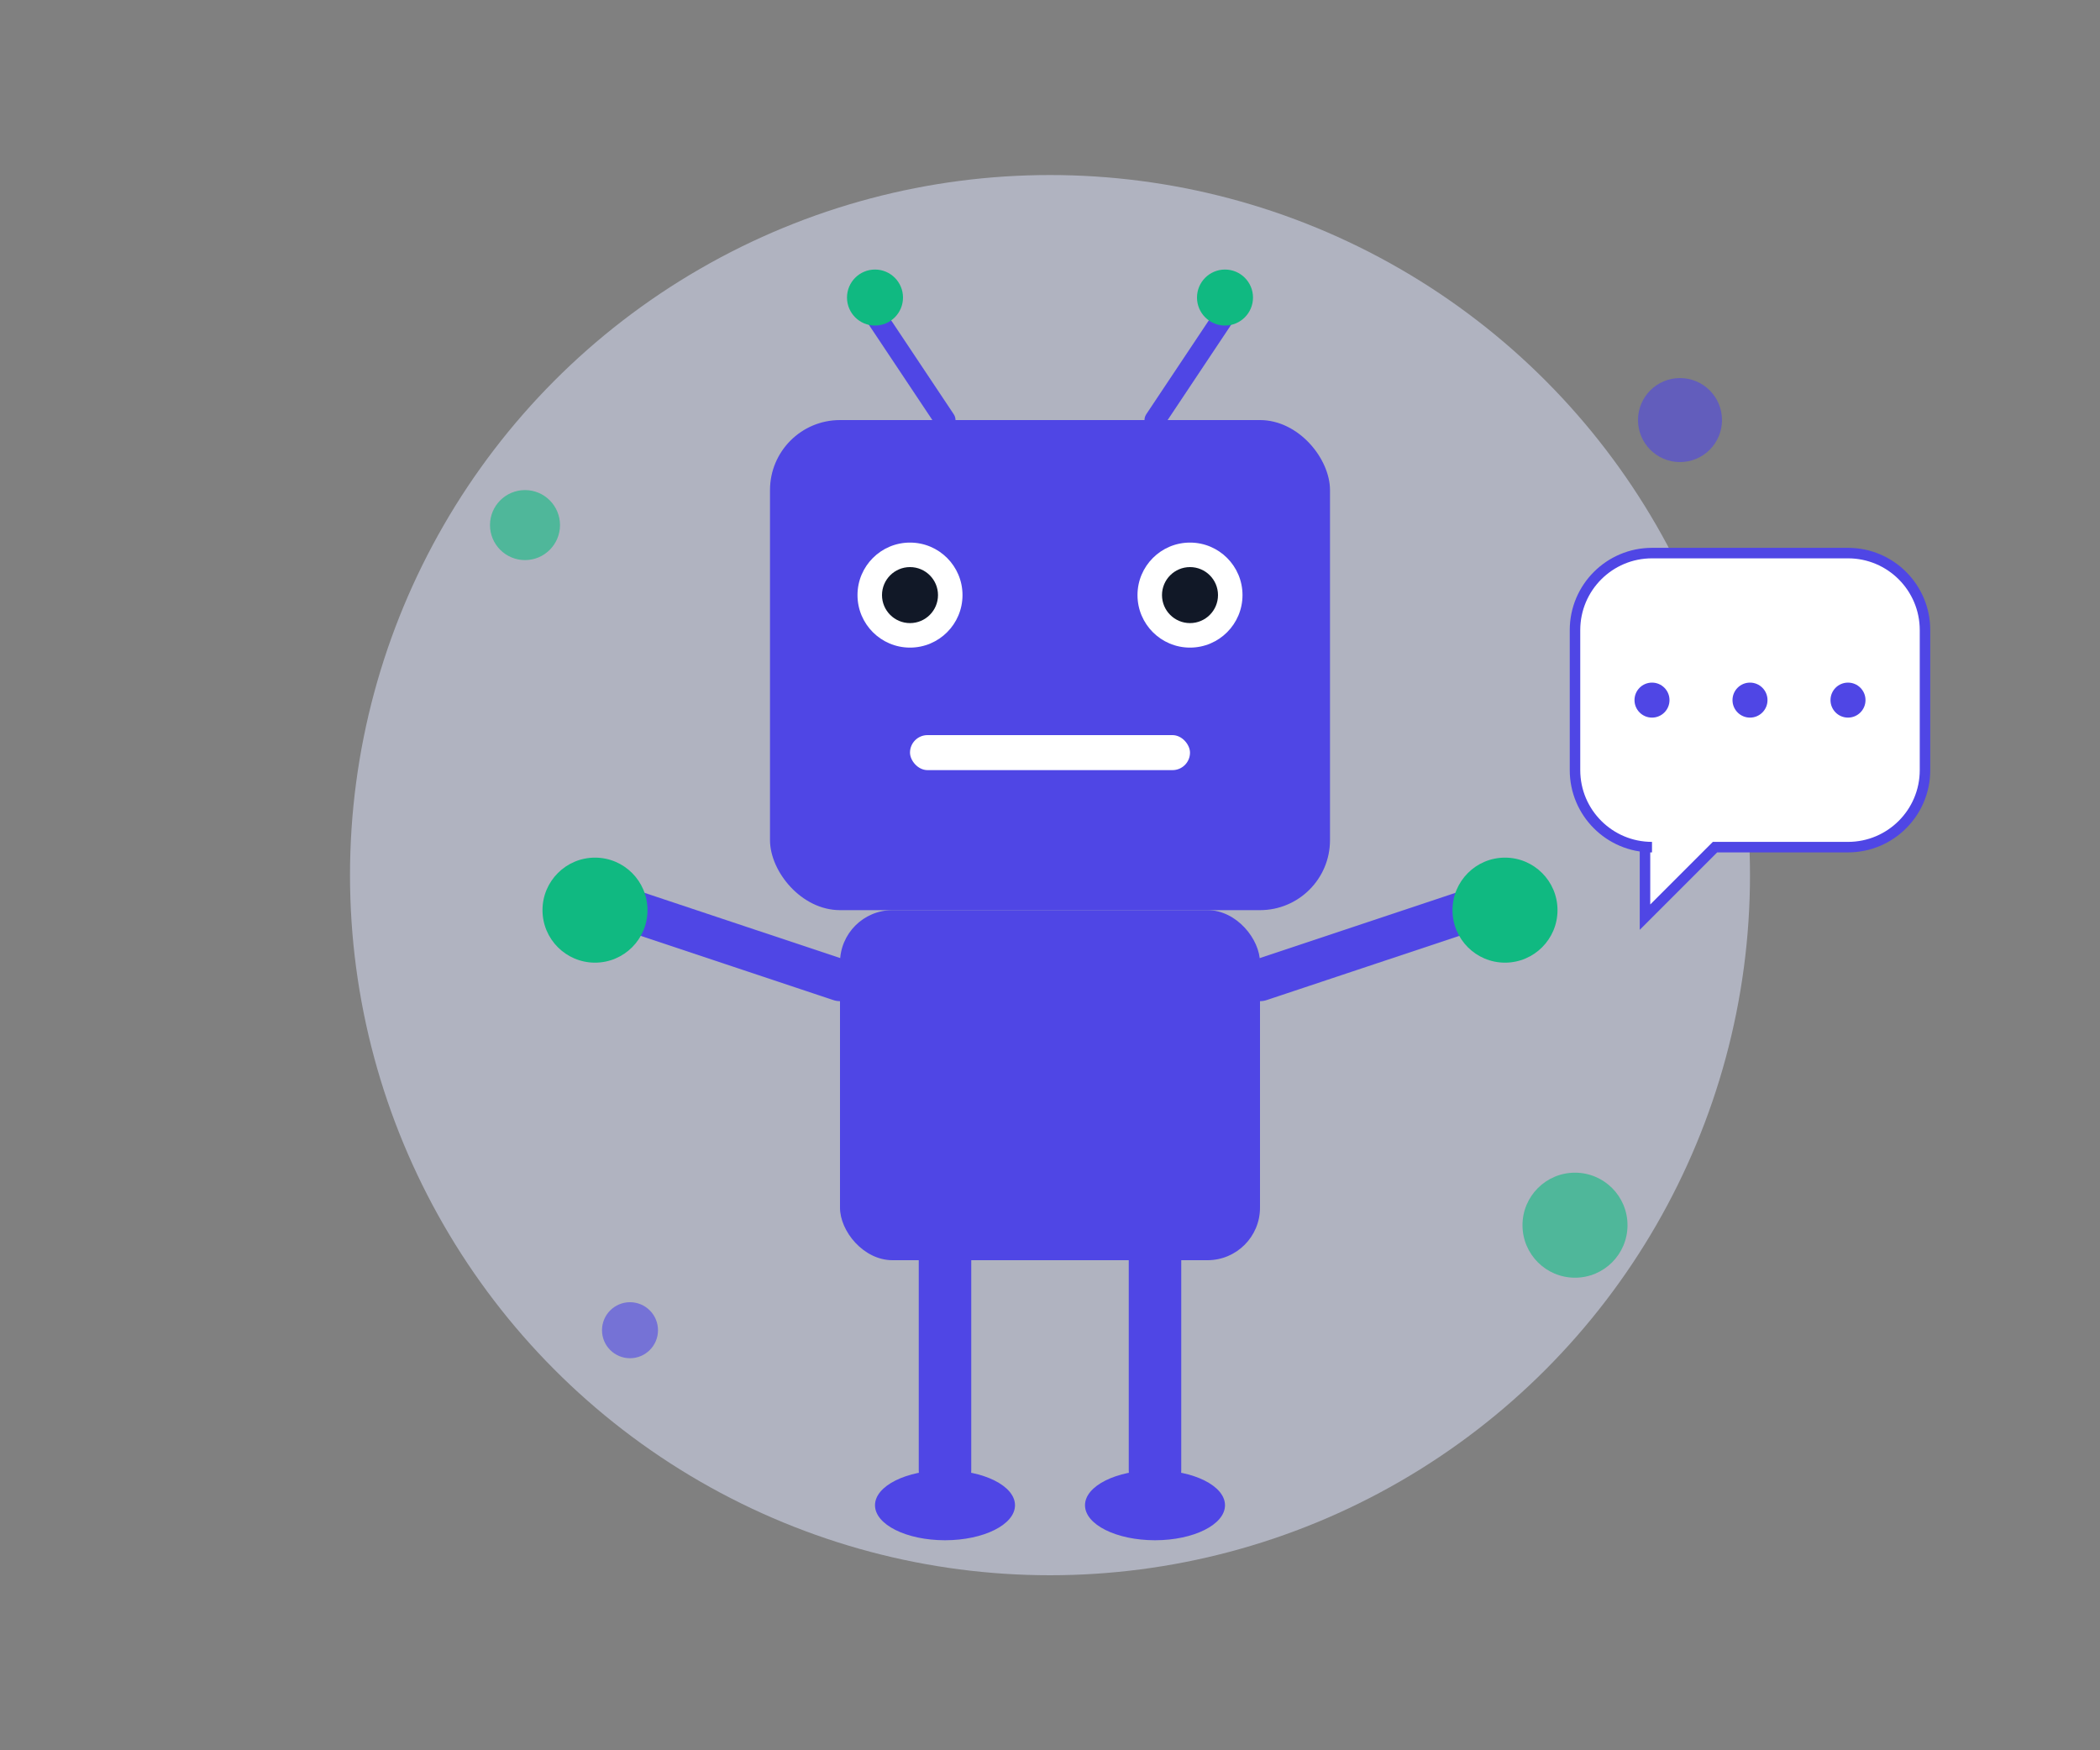 <?xml version="1.0" encoding="UTF-8"?>
<svg width="600" height="500" viewBox="0 0 600 500" fill="none" xmlns="http://www.w3.org/2000/svg">
  <rect x="0" y="0" width="600" height="500" fill="#808080" stroke="none"/>
  <!-- 背景圆形 -->
  <circle cx="300" cy="250" r="200" fill="#E0E7FF" opacity="0.5"/>
  
  <!-- 机器人头部 -->
  <rect x="220" y="120" width="160" height="140" rx="20" fill="#4F46E5"/>
  
  <!-- 机器人眼睛 -->
  <circle cx="260" cy="170" r="15" fill="white"/>
  <circle cx="340" cy="170" r="15" fill="white"/>
  <circle cx="260" cy="170" r="8" fill="#111827"/>
  <circle cx="340" cy="170" r="8" fill="#111827"/>
  
  <!-- 机器人天线 -->
  <line x1="270" y1="120" x2="250" y2="90" stroke="#4F46E5" stroke-width="6" stroke-linecap="round"/>
  <circle cx="250" cy="85" r="8" fill="#10B981"/>
  
  <line x1="330" y1="120" x2="350" y2="90" stroke="#4F46E5" stroke-width="6" stroke-linecap="round"/>
  <circle cx="350" cy="85" r="8" fill="#10B981"/>
  
  <!-- 机器人嘴巴 -->
  <rect x="260" y="210" width="80" height="10" rx="5" fill="white"/>
  
  <!-- 机器人身体 -->
  <rect x="240" y="260" width="120" height="100" rx="15" fill="#4F46E5"/>
  
  <!-- 机器人手臂 -->
  <line x1="240" y1="280" x2="180" y2="260" stroke="#4F46E5" stroke-width="12" stroke-linecap="round"/>
  <circle cx="170" cy="260" r="15" fill="#10B981"/>
  
  <line x1="360" y1="280" x2="420" y2="260" stroke="#4F46E5" stroke-width="12" stroke-linecap="round"/>
  <circle cx="430" cy="260" r="15" fill="#10B981"/>
  
  <!-- 机器人腿部 -->
  <line x1="270" y1="360" x2="270" y2="420" stroke="#4F46E5" stroke-width="15" stroke-linecap="round"/>
  <line x1="330" y1="360" x2="330" y2="420" stroke="#4F46E5" stroke-width="15" stroke-linecap="round"/>
  
  <!-- 机器人脚部 -->
  <ellipse cx="270" cy="430" rx="20" ry="10" fill="#4F46E5"/>
  <ellipse cx="330" cy="430" rx="20" ry="10" fill="#4F46E5"/>
  
  <!-- 对话气泡 -->
  <path d="M450 180C450 167.85 459.85 158 472 158H528C540.15 158 550 167.85 550 180V220C550 232.15 540.15 242 528 242H490L470 262V242H472C459.85 242 450 232.15 450 220V180Z" fill="white" stroke="#4F46E5" stroke-width="3"/>
  
  <!-- 对话气泡内的文字符号 -->
  <circle cx="472" cy="200" r="5" fill="#4F46E5"/>
  <circle cx="500" cy="200" r="5" fill="#4F46E5"/>
  <circle cx="528" cy="200" r="5" fill="#4F46E5"/>
  
  <!-- 装饰元素 -->
  <circle cx="150" cy="150" r="10" fill="#10B981" opacity="0.6"/>
  <circle cx="450" cy="350" r="15" fill="#10B981" opacity="0.6"/>
  <circle cx="180" cy="380" r="8" fill="#4F46E5" opacity="0.6"/>
  <circle cx="480" cy="120" r="12" fill="#4F46E5" opacity="0.6"/>
</svg>
